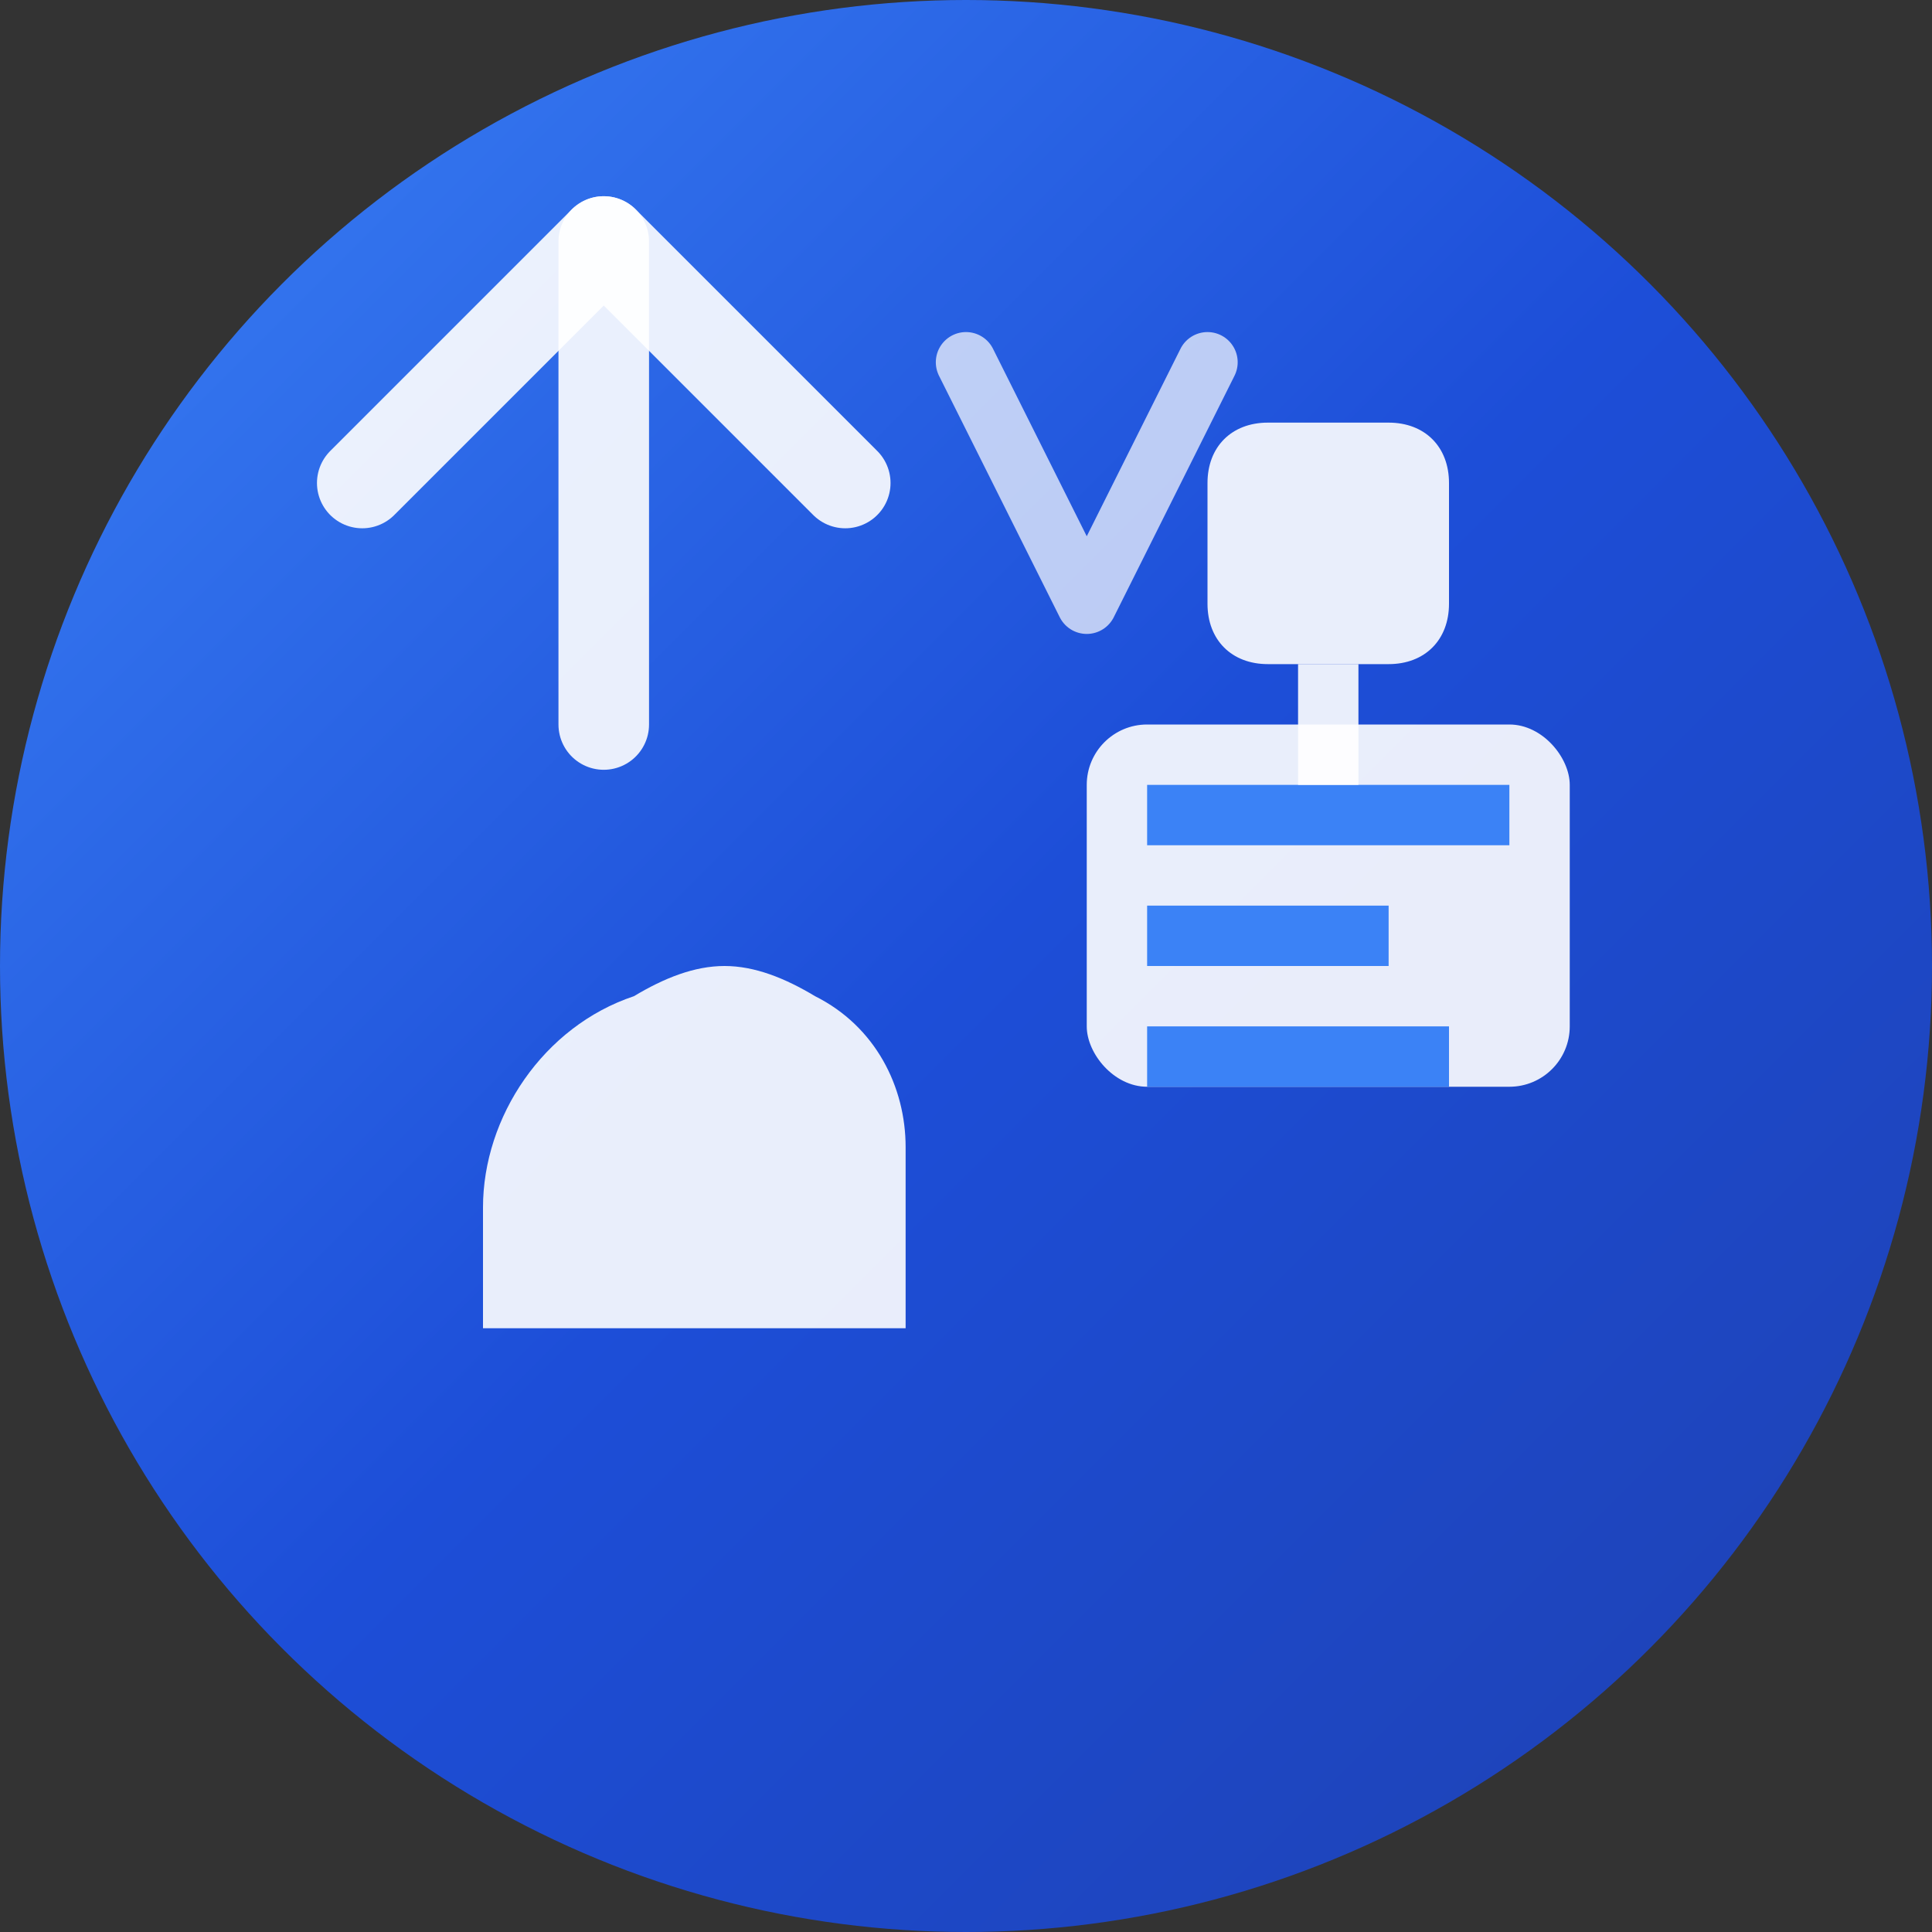 <svg width="32" height="32" viewBox="0 0 32 32" fill="none" xmlns="http://www.w3.org/2000/svg">
  <rect x="0" y="0" width="32" height="32" fill="#333333" stroke="none"/>
  <!-- Background circle -->
  <circle cx="16" cy="16" r="16" fill="url(#gradient)"/>
  
  <!-- Athlete figure -->
  <path d="M8 20C8 18.5 9 17 10.5 16.5C11 16.2 11.5 16 12 16C12.5 16 13 16.2 13.5 16.5C14.5 17 15 18 15 19V22H8V20Z" fill="white" opacity="0.9"/>
  
  <!-- Book/Study element -->
  <rect x="18" y="12" width="8" height="6" rx="1" fill="white" opacity="0.9"/>
  <rect x="19" y="13" width="6" height="1" fill="#3B82F6"/>
  <rect x="19" y="15" width="4" height="1" fill="#3B82F6"/>
  <rect x="19" y="17" width="5" height="1" fill="#3B82F6"/>
  
  <!-- Trophy/Achievement -->
  <path d="M20 8C20 7.4 20.4 7 21 7H23C23.6 7 24 7.4 24 8V10C24 10.6 23.6 11 23 11H21C20.4 11 20 10.6 20 10V8Z" fill="white" opacity="0.9"/>
  <path d="M21.5 11V13H22.5V11H21.5Z" fill="white" opacity="0.9"/>
  
  <!-- Growth arrow -->
  <path d="M6 8L10 4L14 8" stroke="white" stroke-width="1.5" stroke-linecap="round" stroke-linejoin="round" opacity="0.9"/>
  <path d="M10 4V12" stroke="white" stroke-width="1.5" stroke-linecap="round" opacity="0.9"/>
  
  <!-- V letter (subtle) -->
  <path d="M16 6L18 10L20 6" stroke="white" stroke-width="1" stroke-linecap="round" stroke-linejoin="round" opacity="0.7"/>
  
  <!-- Gradient definition -->
  <defs>
    <linearGradient id="gradient" x1="0%" y1="0%" x2="100%" y2="100%">
      <stop offset="0%" stop-color="#3B82F6" stop-opacity="1" />
      <stop offset="50%" stop-color="#1D4ED8" stop-opacity="1" />
      <stop offset="100%" stop-color="#1E40AF" stop-opacity="1" />
    </linearGradient>
  </defs>
</svg>